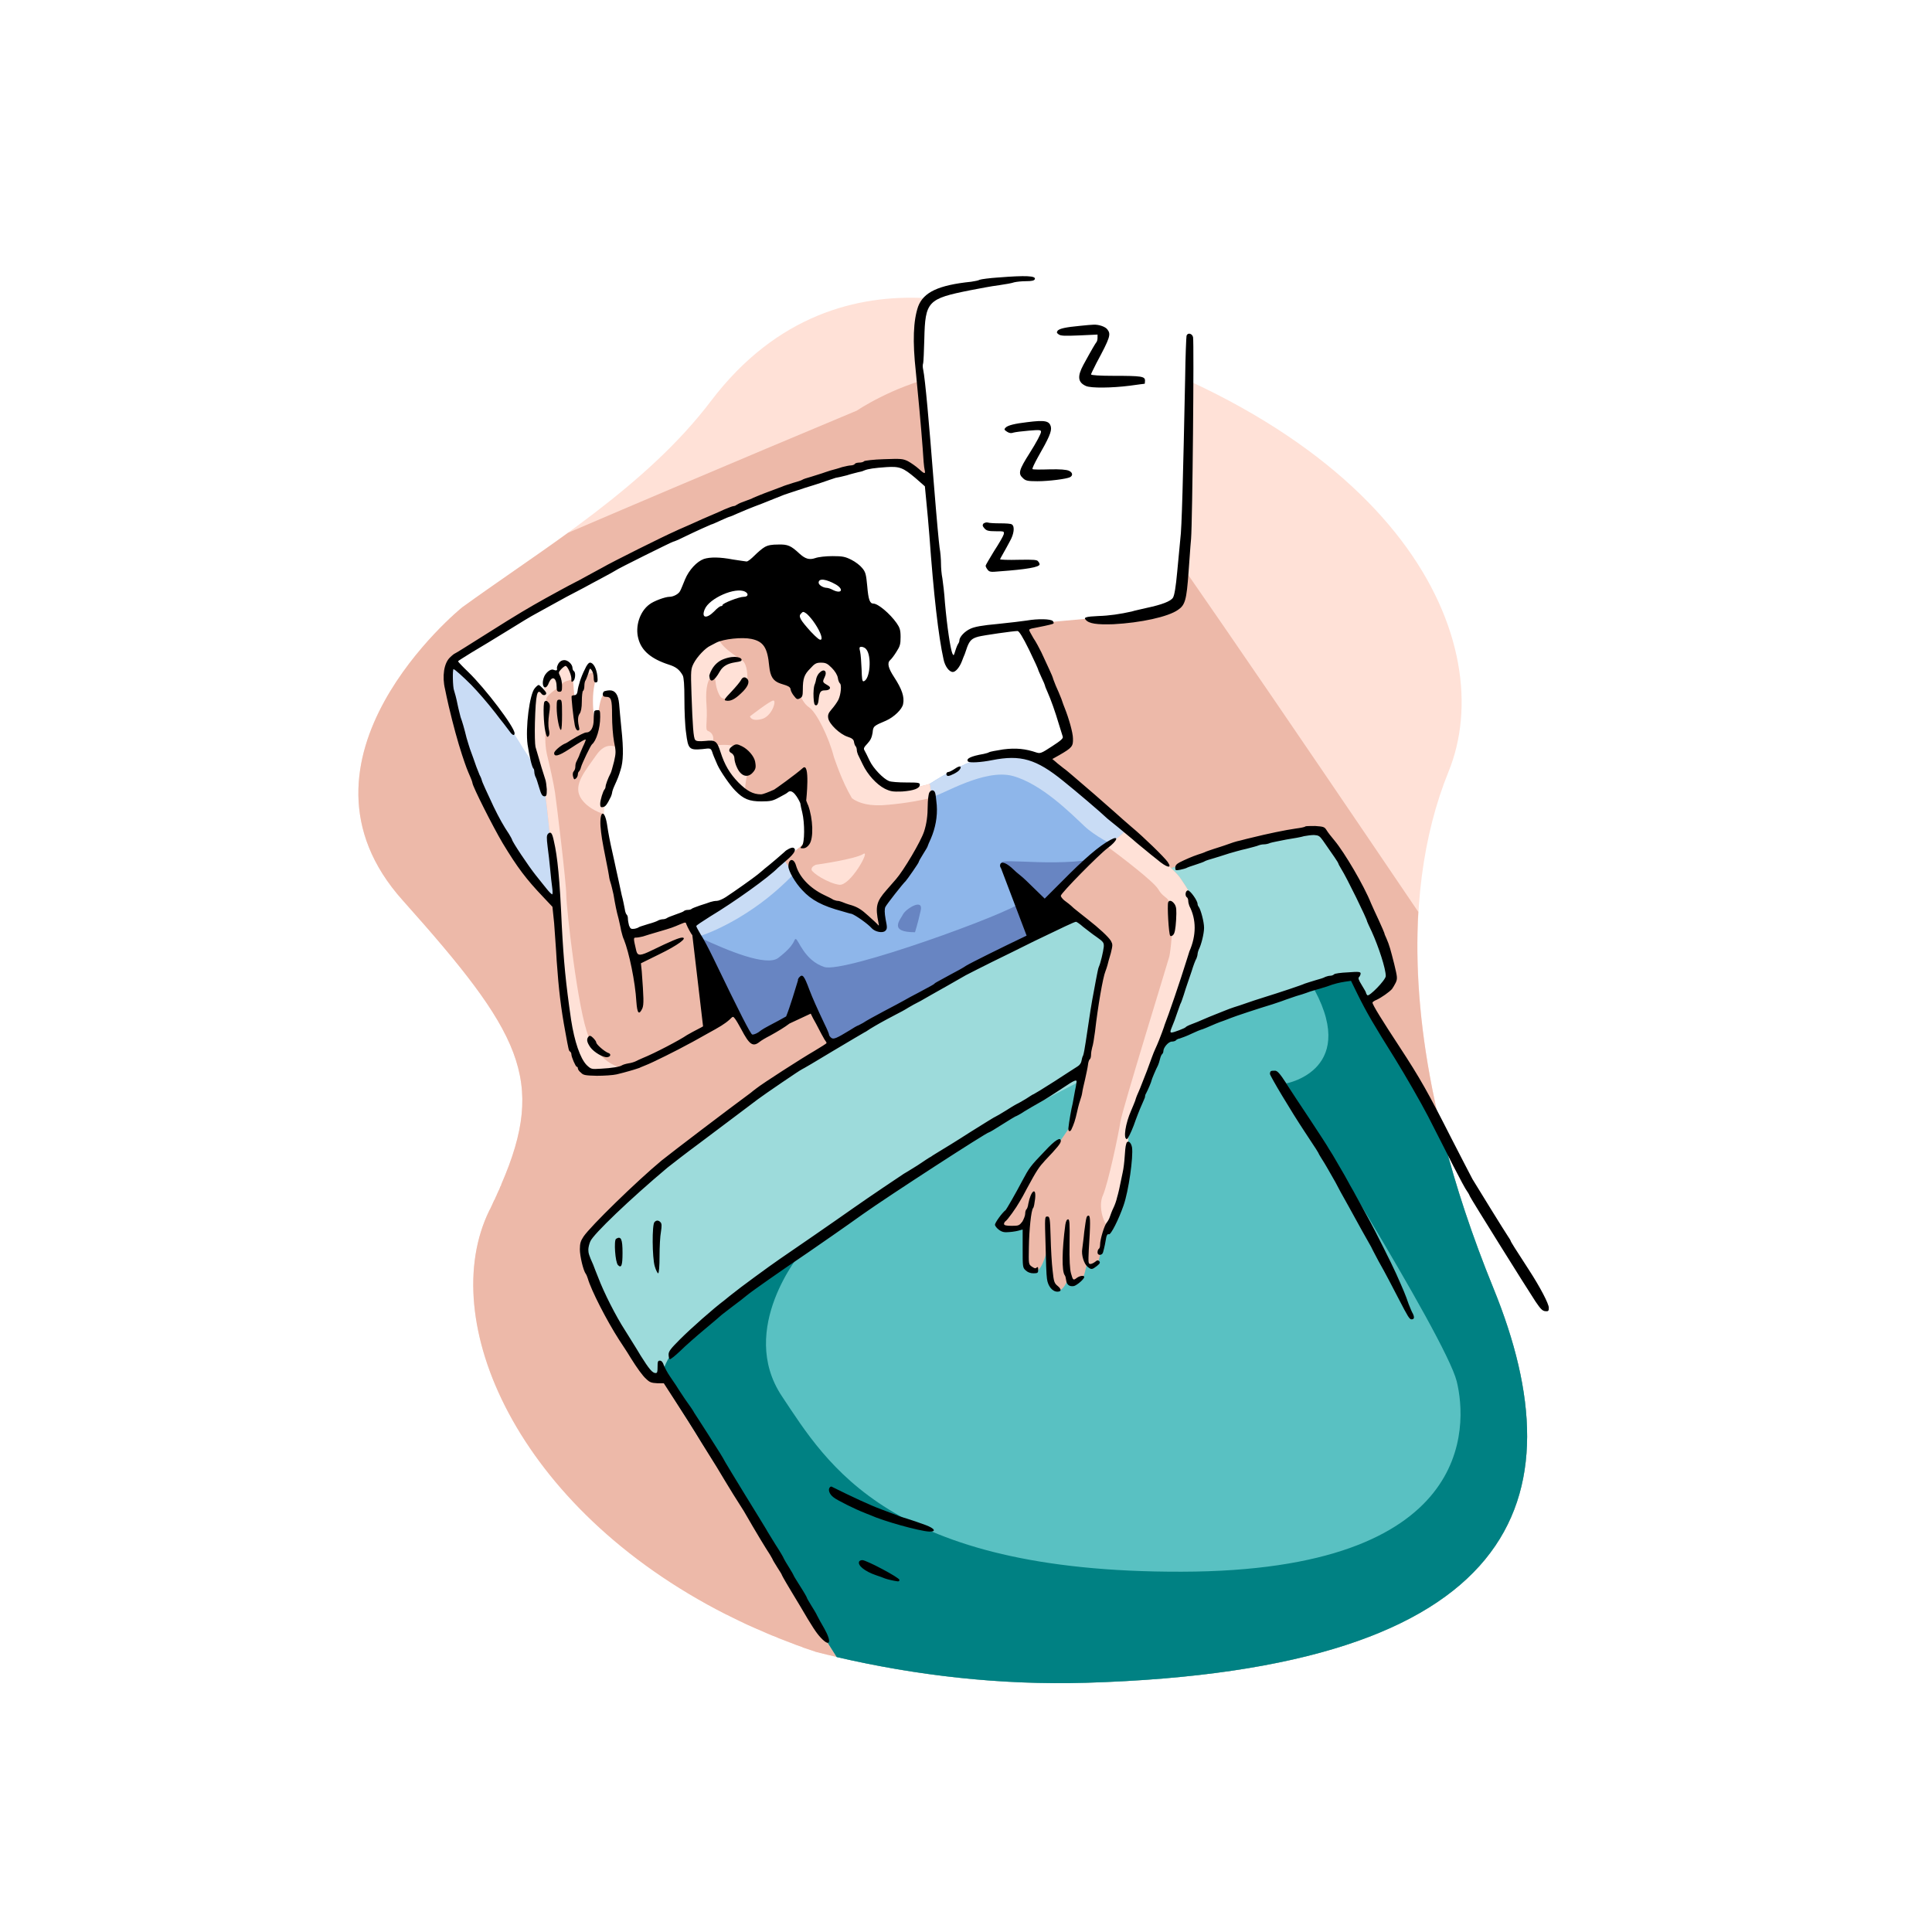 <?xml version="1.0" encoding="UTF-8"?>
<!DOCTYPE svg PUBLIC "-//W3C//DTD SVG 1.1//EN" "http://www.w3.org/Graphics/SVG/1.1/DTD/svg11.dtd">
<!-- Creator: CorelDRAW Home & Student X7 -->
<svg xmlns="http://www.w3.org/2000/svg" xml:space="preserve" width="68.367mm" height="68.367mm" version="1.1" style="shape-rendering:geometricPrecision; text-rendering:geometricPrecision; image-rendering:optimizeQuality; fill-rule:evenodd; clip-rule:evenodd"
viewBox="0 0 6837 6837"
 xmlns:xlink="http://www.w3.org/1999/xlink">
 <defs>
  <style type="text/css">
   <![CDATA[
    .fil9 {fill:black}
    .fil4 {fill:#008183}
    .fil3 {fill:#59C1C2}
    .fil8 {fill:#6885C2}
    .fil7 {fill:#8EB6EA}
    .fil5 {fill:#9DDBDB}
    .fil6 {fill:#C9DCF5}
    .fil2 {fill:#EDB9A9}
    .fil1 {fill:#FFE1D7}
    .fil0 {fill:white}
   ]]>
  </style>
 </defs>
 <g id="Layer_x0020_1">
  <rect class="fil0" width="6837" height="6837"/>
  <g id="_506377144">
   <path class="fil1" d="M3669 1153c0,0 -685,-351 -1153,266 -227,300 -581,515 -880,730 -8,6 -658,538 -211,1037 450,503 522,658 307,1097 -214,438 175,1232 1154,1562 301,77 626,120 958,110 1540,-46 1744,-653 1441,-1396 -303,-743 -341,-1380 -159,-1828 182,-447 -144,-1213 -1457,-1578z"/>
   <path class="fil2" d="M2011 1885c-126,91 -255,177 -375,264 -8,6 -658,538 -211,1037 417,467 510,634 349,1005l0 2 -1 1 0 2 -1 1 -1 1 -4 11 -1 2 -1 1 0 1 -1 2 -1 1 0 2 -1 1 -3 7 -1 1 0 2 -2 4 -1 2 -1 1 0 1 -1 2 0 1 -1 2 -1 1 0 2 -1 1 -1 1 -5 11 0 1 -1 1 -1 2 0 0 0 1 -1 2 -7 15 -1 1 -1 2c-190,387 94,1053 839,1431l1 0c9,5 18,9 28,14l14 7c7,3 15,7 23,11 6,3 13,6 20,9 6,3 12,5 18,8 9,4 19,8 28,12l11 5c12,5 23,10 35,14l6 3c13,5 26,10 39,15l3 1c14,6 28,11 43,16l1 1c15,5 30,10 45,15l0 0 1 1 1 0 1 0 0 0 1 0 1 1 1 0 2 0 0 0 2 1 1 0 0 0 1 0 1 1 1 0 0 0 0 0 1 0 1 0 1 1 0 0 1 0 2 0 0 0 1 1 1 0 1 0 1 0 1 1 0 0 1 0 1 0 1 0 0 0 0 0 1 1 1 0 1 0 0 0 1 0 1 1 1 0 0 0 1 0 1 0 1 0 0 1 1 0 1 0 0 0 1 0 1 1 1 0 1 0 1 0 1 0 0 1 1 0 1 0c288,70 596,107 911,98 1540,-46 1744,-653 1441,-1396 -204,-501 -288,-953 -266,-1332 -421,-622 -1017,-1498 -1200,-1734 -291,-377 -787,-40 -787,-40 0,0 -515,215 -1021,432z"/>
   <path class="fil3" d="M2961 5864c280,65 578,100 883,91 1540,-46 1744,-653 1441,-1396 -75,-184 -134,-362 -177,-532l-273 -476c0,0 79,-43 85,-81 6,-39 -106,-305 -133,-369 -27,-65 -105,-164 -105,-164 0,0 -648,136 -753,226 -106,89 -354,198 -354,198 0,0 -1169,569 -1513,1052 0,0 64,184 120,273 55,89 113,169 129,180 15,12 25,4 25,4l625 994z"/>
   <path class="fil4" d="M2961 5864c280,65 578,100 883,91 1540,-46 1744,-653 1441,-1396 -75,-184 -134,-362 -177,-532l-273 -476c0,0 79,-43 85,-81 4,-25 -40,-142 -80,-240 -133,-2 -334,28 -204,245 185,310 -84,359 -84,359 0,0 563,895 603,1054 39,158 64,672 -973,674 -1036,3 -1256,-383 -1415,-621 -159,-239 69,-510 69,-510l-506 73 -102 254c39,57 71,100 83,108 15,12 25,4 25,4l625 994z"/>
   <path class="fil5" d="M4838 3550c14,-8 77,-46 82,-80 6,-39 -106,-305 -133,-369 -27,-65 -105,-164 -105,-164 0,0 -648,136 -753,226 -106,89 -354,198 -354,198 0,0 -1169,569 -1513,1052 0,0 64,184 120,273 55,89 113,169 129,180 15,12 25,4 25,4l2 4c10,-26 19,-67 57,-104 53,-51 632,-493 900,-654 269,-161 749,-415 1008,-509 259,-94 476,-159 490,-153 11,4 34,65 45,96z"/>
   <path class="fil0" d="M1656 2297c0,0 -74,50 -73,92 1,42 91,378 157,487 65,109 257,402 315,426 59,25 233,-11 233,-11 0,0 686,-268 1027,-418 342,-151 461,-243 461,-243 0,0 -18,-136 -78,-247 -59,-110 -344,-712 -513,-735 -168,-22 -314,61 -314,61 0,0 -480,141 -1215,588z"/>
   <path class="fil6" d="M1597 2353c-8,12 -14,24 -14,36 1,42 91,378 157,487 65,109 257,402 315,426 21,9 57,10 94,8 -35,-106 -99,-245 -125,-330 -43,-142 -174,-334 -174,-334 0,0 -66,-116 -171,-225 -32,-33 -60,-54 -82,-68z"/>
   <path class="fil0" d="M3403 1016c0,0 189,-34 272,-32 82,1 349,0 349,0 0,0 123,-29 162,56 40,85 25,251 31,251 6,0 -36,757 -36,757 0,0 -1,97 -71,112 -69,14 -415,43 -415,43l-232 28c0,0 -32,1 -51,46 -19,45 -37,71 -37,71 0,0 -31,-57 -37,-121 -6,-65 -83,-941 -83,-941 0,0 -67,-240 148,-270z"/>
   <path class="fil7" d="M2452 3265c0,0 168,-101 229,-149 62,-48 127,-88 124,-92 -3,-4 485,-250 485,-250 0,0 131,-87 214,-98 82,-10 145,-20 228,37 83,58 283,244 283,244 0,0 -254,258 -250,253 4,-4 48,40 48,40 0,0 -371,171 -447,215 -76,44 -411,235 -411,235l-83 -140c0,0 -203,116 -208,116 -5,0 -212,-411 -212,-411z"/>
   <path class="fil6" d="M3241 2798l49 -24c0,0 131,-87 214,-98 82,-10 145,-20 228,37 83,58 283,244 283,244l-48 48c-30,-15 -93,-47 -129,-81 -49,-46 -152,-150 -254,-178 -101,-27 -252,68 -280,72 -9,2 -34,-7 -63,-20zm-789 467c0,0 168,-101 229,-149 62,-48 127,-88 124,-92 -1,-1 27,-16 70,-39 9,23 11,47 -9,58 -43,25 -98,113 -252,205 -56,33 -102,53 -138,65l-24 -48z"/>
   <path class="fil8" d="M3950 3023c-75,76 -188,190 -185,187 4,-4 48,40 48,40 0,0 -371,171 -447,215 -76,44 -411,235 -411,235l-83 -140c0,0 -203,116 -208,116 -4,0 -129,-246 -185,-357 98,46 234,102 275,71 64,-49 54,-67 62,-67 9,0 30,76 101,99 71,23 660,-192 693,-227 33,-34 -59,-121 -66,-141 -7,-21 227,22 385,-27 8,-3 14,-4 21,-4zm-712 276c0,0 10,-31 20,-76 11,-46 -51,-8 -62,12 -10,20 -53,64 42,64z"/>
   <path class="fil2" d="M3740 3165c0,0 123,-141 173,-170 49,-30 76,-61 76,-61 0,0 167,142 186,171 20,30 77,105 70,189 -7,84 -251,697 -251,697l-3 103c0,0 -20,153 -38,201 -17,48 -33,40 -42,77 -9,38 -24,91 -26,100 -3,8 -21,15 -33,5 -11,-11 -9,39 -25,48 -15,10 -41,8 -45,2 -3,-5 -22,57 -45,34 -23,-23 -30,-143 -30,-143 0,0 -22,98 -51,79 -28,-18 -26,-79 -26,-79l0 -92c0,0 -31,36 -68,20 -37,-15 -17,-29 -9,-40 8,-11 63,-109 95,-156 32,-47 83,-82 99,-105 16,-23 44,-64 44,-64 0,0 94,-518 105,-539 11,-20 39,-84 20,-110 -18,-26 -181,-139 -176,-167z"/>
   <path class="fil1" d="M3915 2993c48,-29 74,-59 74,-59 0,0 167,142 186,171 20,30 77,105 70,189 -7,84 -251,697 -251,697l-3 103c0,0 -20,153 -38,201 -11,31 -21,38 -30,50 -22,-23 -36,-80 -20,-115 18,-41 55,-214 62,-261 8,-47 169,-568 173,-584 4,-17 15,-108 8,-162 -6,-55 -25,-38 -47,-76 -17,-28 -130,-114 -184,-154z"/>
   <path class="fil2" d="M2152 2803c0,0 42,-96 40,-137 -3,-41 -9,-172 -16,-193 -7,-22 -26,-23 -37,-17 -12,5 -18,39 -22,68 -4,29 -13,42 -16,7 -3,-35 -5,-72 3,-109 9,-37 -5,-61 -13,-63 -9,-2 -21,35 -23,39 -1,4 -22,117 -25,122 -3,5 -1,-30 -7,-44 -6,-14 -6,-61 -10,-84 -4,-24 3,-35 -23,-40 -26,-5 -32,28 -32,28 0,0 -26,12 -33,26 -7,13 -14,37 -14,37 0,0 -19,-15 -28,1 -10,15 -24,136 -15,209 9,73 44,141 49,164 5,24 21,191 21,191 0,0 35,562 50,621 15,59 41,162 89,162 48,0 68,12 198,-44 130,-55 314,-164 314,-164l-137 -277c0,0 -119,47 -116,54 4,7 -91,36 -97,32 -7,-3 -36,-108 -36,-108 0,0 -122,-406 -64,-481z"/>
   <path class="fil1" d="M2152 2803c0,0 42,-96 40,-137l-2 -22c-18,-2 -46,-19 -79,27 -42,60 -81,104 -58,149 24,44 84,61 84,61l0 0c-1,-35 4,-63 15,-78zm28 -308c-1,-10 -2,-18 -4,-22 -1,-5 -3,-8 -5,-11 0,0 4,13 9,33zm-74 -109c-3,-16 -11,-26 -15,-27 -9,-2 -21,35 -23,39 8,-2 18,-25 38,-12zm-78 18c-1,-5 -1,-9 -2,-12 -4,-24 3,-35 -23,-40 -26,-5 -32,28 -32,28 0,0 -26,12 -33,26 -7,13 -14,37 -14,37 0,0 -19,-15 -28,1 -10,15 -24,136 -15,209 9,73 44,141 49,164 5,24 21,191 21,191 0,0 35,562 50,621 15,59 41,162 89,162 34,0 54,6 108,-10l-11 -6c0,0 -66,-17 -104,-107 -38,-89 -79,-457 -79,-500 0,-43 -35,-331 -40,-364 -5,-33 -19,-96 -27,-128 -8,-32 -8,-65 -7,-87 0,-21 8,-88 3,-109 -5,-20 41,-42 56,-60 6,-8 23,-13 39,-16z"/>
   <path class="fil2" d="M2416 2294c0,0 20,154 24,233 4,80 11,97 32,104 22,6 47,-8 63,27 16,36 89,163 123,168 35,6 137,-54 143,-47 6,7 41,36 46,61 5,25 35,99 5,136 -31,36 -80,62 -80,62 0,0 69,119 148,151 79,32 96,33 133,56 37,23 53,62 67,35 14,-27 -6,-83 21,-100 27,-17 137,-195 153,-255 15,-59 -4,-151 -4,-151 0,0 -79,27 -131,9 -52,-18 -93,-83 -99,-103 -7,-19 -18,-58 -18,-58 0,0 -6,-271 -140,-348 -134,-77 -347,-85 -486,20z"/>
   <path class="fil1" d="M2416 2294c0,0 20,154 24,233 4,80 11,97 32,104 22,6 47,-8 63,27 13,30 66,124 104,157 -6,-28 4,-69 4,-69 0,0 19,-42 -16,-86 -35,-44 -114,-10 -106,-30 9,-21 -1,-38 -15,-43 -13,-4 -1,-30 -6,-96 -5,-66 10,-100 24,-96 13,4 2,24 21,63 19,40 63,-14 80,-32 8,-9 13,-16 20,-24 0,-27 -4,-57 -21,-67 -31,-20 -107,-68 -75,-104 -48,13 -94,33 -133,63zm238 241c0,0 72,-56 83,-56 12,0 -6,58 -43,66 -37,9 -40,-10 -40,-10zm234 525c3,0 140,-20 167,-38 27,-17 -46,114 -85,109 -39,-5 -96,-42 -98,-53 -2,-12 16,-18 16,-18zm409 -237c-3,-28 -7,-49 -7,-49 0,0 -79,27 -131,9 -52,-18 -93,-83 -99,-103 -7,-19 -18,-58 -18,-58 0,0 -5,-251 -125,-338 -28,5 -73,27 -105,113 0,0 15,83 51,106 26,17 70,105 88,176l0 0c2,4 26,82 64,146 23,17 63,30 128,23 67,-6 117,-16 154,-25z"/>
   <path class="fil9" d="M3532 982c-30,2 -60,6 -65,8 -5,3 -18,5 -30,7 -116,12 -169,37 -188,88 -17,50 -20,122 -8,231 7,69 19,200 24,268 2,36 5,71 7,78 4,17 0,16 -22,-4 -9,-8 -26,-20 -37,-26 -19,-9 -25,-9 -85,-7 -37,1 -67,5 -70,7 -2,3 -10,5 -17,5 -7,0 -15,2 -16,5 -1,2 -8,5 -14,5 -5,0 -19,3 -31,6 -11,4 -30,9 -41,12 -12,4 -25,8 -30,10 -6,2 -22,7 -38,12 -15,4 -30,9 -32,11 -3,2 -18,7 -33,11 -15,5 -32,10 -38,13 -21,8 -32,12 -48,18 -9,3 -23,9 -31,12 -9,4 -23,9 -30,13 -9,3 -23,9 -32,12 -9,3 -18,8 -21,10 -2,2 -7,4 -10,4 -4,0 -18,6 -33,12 -15,7 -31,14 -36,16 -24,10 -58,25 -84,37 -15,7 -40,17 -54,24 -39,17 -222,108 -258,129 -18,10 -54,29 -79,43 -26,13 -57,30 -70,37 -13,7 -36,20 -51,28 -59,33 -97,55 -206,124 -62,39 -114,72 -116,72 -1,0 -9,6 -16,13 -22,20 -29,68 -18,113 2,11 8,38 13,60 16,68 32,126 47,172 15,45 17,50 30,80 4,9 7,18 7,20 0,11 72,154 107,213 52,86 83,127 143,190l33 35 6 58c2,32 7,92 9,133 7,100 15,169 31,254 11,61 12,65 16,67 3,2 5,6 5,10 0,9 15,44 19,44 2,0 4,2 4,6 0,3 4,10 11,15 8,9 16,10 56,11 25,0 57,-2 70,-5 30,-7 67,-18 81,-23 5,-3 15,-6 21,-9 22,-8 118,-56 150,-74 18,-9 49,-27 69,-38 44,-24 61,-34 79,-50 12,-12 12,-12 19,-3 4,5 14,22 22,37 29,55 41,64 65,45 6,-5 23,-15 37,-22 29,-16 52,-30 69,-43l75 -35c4,9 11,22 19,36 13,26 27,51 30,56 4,5 7,10 7,12 0,2 -20,14 -43,28 -45,26 -182,114 -206,133 -8,6 -17,13 -19,15 -75,55 -280,211 -316,240 -89,74 -252,233 -276,269 -10,15 -13,24 -13,45 0,24 12,75 21,87 2,2 5,10 7,16 12,42 67,149 110,216 22,33 41,63 43,67 20,32 41,62 54,73 12,12 19,14 39,15l23 0 42 65c23,35 65,101 92,146 61,98 54,86 83,135 29,48 25,41 66,106 17,30 32,54 32,55 0,1 50,84 61,100 2,4 6,10 8,14 1,4 10,18 18,31 9,14 16,25 16,27 0,1 7,13 15,27 18,30 20,34 48,80 45,77 59,98 75,115 33,35 39,15 12,-33 -10,-17 -21,-37 -25,-45 -3,-7 -13,-24 -22,-38 -8,-13 -15,-25 -15,-27 0,-1 -10,-19 -23,-39 -13,-21 -24,-38 -24,-40 0,-1 -7,-13 -15,-26 -9,-14 -17,-28 -19,-32 -1,-4 -14,-26 -29,-49 -14,-23 -30,-48 -34,-56 -5,-8 -37,-61 -73,-119 -35,-57 -67,-110 -71,-117 -13,-24 -16,-28 -61,-99 -24,-37 -46,-72 -49,-76 -2,-5 -17,-27 -33,-49 -15,-22 -29,-44 -32,-49 -3,-4 -12,-18 -21,-31 -9,-13 -18,-30 -22,-40 -3,-10 -8,-16 -14,-16 -7,0 -8,4 -8,22 0,18 -1,22 -7,22 -11,0 -23,-14 -53,-62 -14,-24 -39,-63 -55,-89 -33,-51 -75,-134 -95,-187 -7,-17 -15,-38 -18,-46 -15,-33 -17,-41 -17,-53 0,-7 3,-20 7,-29 10,-25 142,-151 273,-261 14,-11 65,-51 114,-87 122,-92 180,-135 206,-155 21,-16 153,-106 156,-106 1,0 51,-29 110,-65 60,-36 110,-65 110,-65 1,0 11,-6 21,-13 23,-14 44,-26 86,-48 18,-9 40,-21 49,-27 8,-5 28,-16 44,-24 15,-9 34,-19 42,-24 18,-10 80,-45 118,-67 17,-9 59,-30 93,-47 35,-17 102,-50 150,-74 102,-49 141,-68 147,-68 2,0 14,8 25,18 12,9 33,26 48,36 24,17 26,20 25,35 -2,17 -11,57 -18,72 -2,5 -4,17 -6,26 -2,8 -6,33 -10,53 -10,52 -14,78 -30,186 -3,21 -7,42 -9,47 -3,5 -5,14 -6,20 -1,7 -7,15 -14,19 -6,4 -44,28 -82,53 -39,25 -72,45 -73,45 -2,0 -14,8 -28,17 -14,8 -27,16 -28,16 -1,0 -19,10 -39,23 -21,13 -38,23 -39,23 -2,0 -42,25 -90,55 -48,31 -97,61 -109,68 -11,7 -25,15 -30,19 -5,2 -27,17 -48,31 -22,14 -44,27 -49,30 -8,5 -124,83 -178,121 -55,39 -236,164 -260,180 -38,26 -147,106 -166,122 -7,5 -20,16 -30,24 -40,30 -119,100 -157,138 -33,33 -41,43 -41,54 0,8 2,16 4,17 3,1 19,-12 37,-29 18,-18 58,-53 88,-78 30,-25 57,-48 60,-51 3,-2 21,-16 39,-30 19,-14 41,-31 49,-38 18,-15 118,-85 217,-152 42,-29 129,-89 193,-135 93,-66 439,-290 447,-290 2,0 22,-12 47,-28 24,-15 45,-28 46,-28 1,0 16,-7 32,-18 15,-9 40,-24 55,-32 14,-7 49,-30 78,-49 46,-31 55,-35 51,-19 0,2 -2,15 -5,28 -2,12 -6,32 -8,44 -5,19 -13,66 -15,86 -2,12 5,16 10,7 9,-19 14,-33 21,-65 4,-19 10,-39 12,-44 2,-5 5,-16 6,-24 1,-8 6,-29 10,-46 4,-18 9,-41 10,-50 1,-10 4,-19 7,-21 2,-1 4,-8 4,-15 0,-7 2,-19 4,-26 3,-8 7,-33 10,-56 10,-88 28,-193 37,-214 2,-5 5,-14 7,-21 1,-6 7,-26 12,-43 7,-29 7,-31 0,-44 -9,-14 -41,-44 -82,-76 -15,-12 -37,-29 -49,-39 -11,-11 -27,-23 -34,-28 -7,-6 -12,-13 -12,-16 0,-9 135,-146 166,-169 35,-26 41,-46 10,-29 -40,21 -94,68 -171,146l-62 62 -36 -35c-19,-19 -41,-40 -49,-46 -8,-6 -23,-19 -33,-29 -23,-20 -40,-23 -40,-6 0,3 2,6 4,10 15,40 72,189 90,237 -86,41 -197,96 -215,107 -8,6 -32,19 -53,30 -49,27 -56,30 -58,33 -3,3 -12,8 -57,32 -19,10 -42,22 -50,27 -9,5 -42,23 -73,39 -30,16 -63,34 -73,41 -10,5 -18,10 -20,10 -1,0 -13,7 -27,16 -46,28 -57,33 -65,27 -5,-4 -8,-9 -8,-11 0,-3 -7,-20 -16,-38 -27,-57 -43,-93 -54,-122 -19,-51 -24,-57 -37,-42 -1,1 -1,2 -1,2 -2,3 -3,5 -2,7 -7,23 -29,97 -42,128 -9,5 -18,10 -29,16 -53,28 -53,28 -69,40 -9,6 -19,9 -22,8 -6,-2 -42,-72 -138,-271 -16,-33 -36,-71 -45,-84 -8,-14 -15,-26 -15,-29 0,-2 21,-16 48,-33 88,-53 208,-139 241,-173 1,-1 15,-13 31,-27 28,-24 36,-39 23,-44 -6,-2 -24,7 -31,15 -3,3 -54,47 -70,59 -6,5 -17,15 -25,21 -16,13 -81,59 -113,80 -11,7 -25,13 -31,13 -7,0 -17,2 -23,4 -6,2 -22,8 -36,12 -14,5 -28,10 -30,12 -3,3 -9,4 -14,4 -6,0 -12,2 -15,5 -2,2 -16,7 -30,12 -14,5 -27,10 -29,12 -3,2 -9,4 -13,4 -5,0 -13,2 -17,4 -4,3 -21,9 -36,13 -15,5 -30,9 -33,11 -2,2 -10,5 -17,6 -11,1 -13,0 -18,-12 -2,-7 -4,-19 -4,-25 0,-6 -2,-11 -4,-13 -2,-1 -6,-10 -7,-20 -2,-10 -6,-32 -11,-50 -9,-44 -15,-68 -20,-92 -2,-11 -8,-36 -12,-55 -10,-44 -15,-70 -20,-104 -9,-53 -26,-47 -23,7 3,34 5,48 20,123 4,20 9,45 10,53 1,9 4,21 6,26 2,5 6,23 10,40 6,36 11,61 18,86 2,10 7,29 9,42 3,12 7,27 10,32 18,45 40,149 44,220 3,41 9,49 21,24 6,-14 5,-38 -2,-132l-3 -28 65 -32c66,-32 102,-59 81,-59 -10,0 -39,12 -107,45 -41,20 -50,20 -55,3 -11,-47 -11,-48 -1,-48 5,0 16,-2 24,-4 8,-3 33,-10 56,-17 45,-13 50,-15 78,-27 17,-7 18,-7 20,1 4,10 17,35 21,38l38 323 -5 3c-22,11 -45,24 -52,28 -26,18 -116,65 -156,81 -10,4 -22,10 -26,12 -4,2 -16,6 -25,7 -11,2 -20,5 -23,7 -7,5 -36,10 -75,12 -33,2 -34,2 -50,-13 -23,-24 -43,-83 -55,-160 -19,-131 -26,-204 -33,-335 -7,-160 -15,-243 -28,-298 -6,-29 -11,-34 -20,-26 -6,6 -6,14 -2,47 3,22 7,57 9,79 2,22 5,51 7,64 2,14 2,25 0,25 -3,-1 -11,-9 -19,-19 -7,-9 -26,-32 -40,-50 -24,-30 -83,-118 -83,-125 0,-1 -5,-10 -11,-20 -19,-28 -35,-57 -54,-96 -23,-49 -42,-90 -42,-94 0,-1 -3,-10 -8,-19 -10,-24 -13,-33 -22,-59 -5,-13 -10,-28 -12,-33 -2,-5 -7,-23 -12,-39 -8,-33 -15,-57 -21,-73 -1,-5 -7,-26 -11,-46 -4,-21 -10,-42 -12,-48 -5,-11 -6,-76 -2,-76 4,0 34,27 63,56 24,25 54,59 86,100 8,11 20,26 28,36 8,10 17,23 22,29 9,13 17,16 17,6 0,-22 -103,-158 -164,-217 -20,-19 -36,-36 -36,-38 0,-1 22,-15 48,-31 26,-15 83,-50 127,-77 43,-27 88,-54 100,-60 43,-24 73,-40 109,-60 21,-11 48,-25 61,-32 13,-7 42,-23 65,-35 23,-12 44,-24 47,-26 7,-6 201,-102 204,-102 2,0 17,-6 33,-14 47,-23 101,-47 102,-47 2,0 16,-6 33,-14 17,-8 32,-14 34,-14 1,0 13,-5 26,-11 13,-6 52,-22 87,-35 34,-14 66,-26 70,-28 3,-2 41,-14 83,-28 43,-13 81,-26 86,-28 6,-2 15,-5 21,-7 7,-1 25,-5 40,-9 15,-5 33,-9 40,-11 6,-1 15,-3 21,-6 14,-6 37,-9 79,-12 47,-3 59,2 103,39l33 29 5 52c3,29 8,84 11,123 15,208 32,356 50,437 5,25 20,45 33,45 10,0 24,-17 32,-38 3,-9 8,-20 10,-25 2,-5 6,-17 9,-26 9,-23 17,-30 39,-36 19,-5 124,-20 139,-20 5,0 18,20 41,67 18,37 32,68 32,70 0,2 6,14 12,28 7,14 12,27 12,28 0,2 4,12 9,23 12,27 27,69 40,113 6,20 13,41 14,45 2,6 -7,14 -38,34 -38,25 -42,26 -55,22 -38,-13 -72,-17 -118,-11 -25,4 -47,8 -50,10 -2,2 -11,4 -19,6 -46,8 -64,17 -55,27 6,5 45,3 85,-5 101,-20 156,-4 252,74 45,36 132,110 156,133 3,2 19,16 37,30 17,14 41,34 53,44 12,11 31,26 43,36 11,9 30,25 42,34 35,30 56,35 38,9 -12,-17 -86,-89 -127,-123 -16,-14 -43,-37 -58,-51 -16,-14 -49,-43 -74,-65 -26,-22 -57,-49 -71,-61 -13,-11 -30,-26 -39,-32 -8,-7 -21,-16 -27,-22l-12 -10 25 -14c45,-26 49,-31 48,-59 0,-20 -15,-72 -29,-107 -2,-5 -8,-20 -12,-33 -5,-13 -14,-34 -20,-47 -5,-13 -10,-25 -10,-27 0,-3 -21,-48 -41,-91 -7,-14 -19,-37 -28,-50 -8,-14 -15,-26 -15,-29 0,-2 7,-5 15,-6 21,-4 60,-12 68,-15 5,-2 5,-4 1,-10 -7,-8 -53,-9 -93,-2 -14,2 -61,8 -102,12 -56,5 -82,10 -97,17 -20,9 -39,29 -39,42 0,4 -2,8 -4,11 -2,2 -7,14 -10,24 -6,19 -6,20 -11,10 -7,-19 -18,-90 -26,-179 -2,-33 -7,-72 -9,-86 -3,-14 -5,-38 -5,-53 0,-15 -2,-40 -5,-56 -3,-24 -9,-86 -21,-235 -16,-205 -30,-362 -37,-395 -2,-8 -2,-18 0,-23 1,-4 3,-42 4,-85 3,-134 12,-143 163,-173 43,-8 66,-13 103,-18 21,-3 44,-7 52,-10 8,-2 27,-4 42,-4 20,0 29,-2 31,-7 5,-12 -31,-14 -130,-6l0 0zm-792 1812c1,0 74,-52 101,-76 27,-24 12,115 12,115 2,4 4,12 7,17 17,47 20,116 4,138 -6,9 -14,14 -22,14 -11,0 -11,-1 -4,-9 10,-11 10,-81 1,-118 -3,-12 -6,-25 -7,-33 0,0 -21,-49 -40,-41l-3 2 0 0c-1,1 -2,2 -4,3l0 0c-1,2 -14,8 -28,16 -22,12 -30,14 -63,14 -42,0 -63,-8 -92,-38 -18,-18 -52,-67 -63,-91 -12,-28 -15,-34 -19,-47 -5,-12 -5,-13 -35,-9 -46,4 -50,0 -57,-57 -4,-26 -6,-79 -6,-120 0,-50 -2,-76 -6,-84 -12,-21 -24,-30 -49,-38 -62,-20 -97,-49 -108,-92 -12,-43 5,-96 39,-121 15,-12 56,-27 71,-27 14,0 33,-10 38,-21 3,-5 10,-23 17,-40 14,-34 42,-64 67,-73 22,-7 56,-7 103,2 22,3 44,7 48,7 5,0 17,-10 28,-21 11,-11 27,-25 36,-30l0 0c12,-7 26,-9 48,-9 34,-1 45,4 75,32 21,19 35,23 56,16 11,-4 37,-7 61,-7 36,0 45,2 67,13 14,7 31,20 38,29 12,14 14,22 18,64 4,48 9,62 22,62 16,0 58,35 82,69 11,16 14,24 14,49 0,26 -2,33 -15,53 -8,13 -18,26 -22,29 -11,10 -7,28 14,60 28,43 37,70 32,95 -3,19 -33,47 -60,59 -45,19 -46,20 -48,43 -3,17 -7,26 -18,38 -12,13 -15,17 -11,24 3,5 11,21 18,36 13,28 49,65 69,73 7,3 34,5 61,5 44,0 48,1 48,8 0,13 -21,21 -63,24 -33,1 -40,0 -61,-10 -29,-15 -61,-50 -78,-86 -7,-15 -15,-31 -17,-35 -2,-5 -4,-12 -4,-17 0,-4 -2,-10 -4,-12 -3,-3 -5,-10 -6,-16 -1,-8 -7,-13 -23,-18 -27,-9 -64,-44 -68,-65 -2,-12 0,-18 12,-32 8,-9 19,-24 24,-34 9,-19 12,-54 5,-58 -2,-2 -6,-10 -7,-19 -2,-11 -10,-24 -22,-36 -15,-15 -21,-18 -38,-18 -16,0 -22,3 -38,21 -21,21 -26,35 -26,75 0,21 -2,26 -10,30 -9,5 -12,4 -21,-8 -6,-7 -11,-17 -12,-22 -1,-10 -6,-13 -36,-22 -26,-9 -36,-24 -40,-62 -6,-65 -20,-87 -63,-96 -33,-7 -98,0 -124,13 -5,3 -14,7 -21,11 -18,8 -47,39 -59,62 -10,20 -11,23 -8,109 4,114 7,155 13,162 3,5 14,6 36,4 36,-4 41,0 54,40 14,44 32,75 63,107 30,30 52,42 80,42 7,0 27,-8 47,-17zm-230 -403c0,0 10,-44 52,-59 41,-15 66,-4 62,5 -4,10 -54,0 -76,38 -22,39 -36,43 -38,16zm530 3136c-5,13 21,34 59,47 13,4 28,10 33,12 9,3 28,8 44,10 4,1 7,-1 7,-5 0,-8 -115,-69 -131,-70 -5,0 -11,2 -12,6zm-103 -264c-8,8 -2,25 13,36 12,10 79,43 108,54 5,2 14,6 20,8 51,23 175,57 210,59 27,1 20,-11 -12,-23 -37,-13 -38,-14 -67,-23 -14,-4 -30,-9 -35,-12 -5,-2 -30,-11 -56,-21 -36,-13 -107,-46 -175,-80 -1,-1 -4,0 -6,2l0 0zm-757 -879c-8,6 -3,83 7,93 12,12 16,1 16,-43 0,-49 -5,-61 -23,-50l0 0zm136 -59c-9,9 -8,126 1,156 4,14 10,25 12,25 3,0 5,-25 5,-60 0,-33 2,-72 5,-87 3,-20 3,-28 -1,-33 -7,-8 -15,-9 -22,-1l0 0zm1454 9c-12,90 -13,165 -2,179 2,2 4,10 5,18 2,16 12,23 28,20 12,-4 36,-25 36,-32 0,-6 -15,-5 -26,3 -13,10 -14,9 -21,-16 -4,-15 -6,-45 -5,-107 1,-70 0,-84 -5,-84 -5,0 -8,7 -10,19l0 0zm-70 70c1,55 3,109 5,121 3,26 19,46 37,46 15,0 15,-9 0,-21 -11,-9 -13,-15 -17,-54 -3,-24 -6,-77 -7,-118 -2,-68 -3,-73 -12,-73 -9,0 -9,3 -6,99zm145 -95c-2,5 -5,28 -8,50 -2,23 -6,50 -7,60 -4,22 6,54 19,64 13,11 16,10 33,-3 11,-9 12,-12 8,-17 -5,-4 -7,-4 -14,2 -5,4 -13,8 -17,8 -8,0 -8,-4 -6,-50 6,-91 6,-119 0,-121 -3,-1 -7,2 -8,7l0 0zm140 -259c-2,6 -4,25 -5,44 -1,17 -4,42 -7,55 -12,59 -15,72 -20,89 -2,10 -8,27 -13,37 -5,10 -10,24 -12,30 -2,7 -7,16 -11,21 -9,10 -24,60 -24,79 0,7 -2,13 -4,14 -3,2 -5,7 -5,13 0,13 18,11 20,-2 2,-6 4,-17 6,-25 1,-7 4,-20 5,-27 2,-8 5,-12 9,-10 7,3 35,-53 52,-102 18,-51 35,-172 30,-206 -4,-21 -18,-27 -21,-10zm-288 24c-51,53 -55,59 -79,104 -23,44 -56,101 -59,104 -13,10 -38,45 -38,52 0,4 6,12 14,18 11,8 19,10 38,8 14,-1 29,-4 35,-6l11 -3 0 67c0,64 0,68 10,77 7,7 17,11 28,11 16,0 17,-2 17,-13 0,-9 -1,-11 -6,-7 -4,4 -8,2 -17,-4 -11,-8 -11,-9 -10,-68 1,-62 8,-131 15,-139 3,-3 5,-17 7,-32 5,-45 -15,-30 -24,17 -1,10 -5,19 -7,20 -2,2 -4,8 -4,15 0,7 -5,19 -10,28 -11,14 -13,15 -38,15 -20,0 -27,-2 -27,-7 0,-3 3,-8 5,-9 7,-4 39,-49 50,-69 5,-8 17,-29 25,-45 36,-67 44,-78 65,-101 43,-45 56,-61 56,-69 0,-16 -19,-5 -57,36l0 0zm800 -283c-2,2 -3,6 -3,9 0,7 74,131 123,205 41,62 47,71 52,82 2,3 7,12 11,18 8,12 25,42 46,79 6,12 27,51 47,86 43,78 56,102 79,142 8,17 21,40 27,52 24,42 47,87 72,135 31,60 37,70 44,70 10,0 11,-7 5,-20 -4,-6 -10,-22 -15,-34 -12,-35 -17,-46 -44,-107 -15,-34 -76,-155 -92,-184 -5,-9 -16,-29 -24,-44 -9,-16 -21,-39 -28,-51 -7,-14 -19,-33 -25,-45 -6,-11 -22,-40 -36,-63 -13,-23 -28,-48 -33,-55 -4,-8 -34,-54 -65,-101 -32,-48 -71,-107 -86,-131 -22,-34 -31,-44 -39,-45 -7,0 -14,0 -16,2l0 0zm-2414 -123c-8,9 -7,19 6,38 13,18 47,38 61,35 12,-2 13,-12 2,-15 -13,-5 -42,-30 -42,-37 0,-3 -5,-10 -11,-16 -8,-8 -12,-9 -16,-5zm2051 -475c-4,11 2,113 7,118 2,3 7,2 11,-3 5,-5 8,-20 10,-52 2,-37 1,-46 -5,-56 -9,-13 -19,-16 -23,-7l0 0zm485 -268c-2,2 -17,5 -33,7 -36,5 -103,19 -155,32 -10,2 -28,7 -40,10 -19,4 -33,9 -58,18 -5,2 -22,7 -37,12 -15,5 -30,10 -33,12 -2,1 -13,5 -23,8 -21,7 -44,17 -66,28 -11,6 -15,11 -15,19 0,9 1,10 17,7 10,-2 20,-5 22,-6 3,-2 17,-7 33,-12 15,-5 30,-10 32,-12 3,-2 18,-7 33,-11 15,-5 40,-12 54,-17 14,-4 41,-12 60,-16 19,-5 39,-10 43,-12 5,-2 13,-4 20,-4 6,0 16,-2 22,-5 6,-2 32,-7 57,-12 26,-4 54,-9 63,-12 10,-2 26,-4 35,-4 16,1 20,3 32,20 36,51 54,78 54,80 0,2 5,11 11,21 18,28 91,177 91,185 0,0 7,17 16,35 25,55 50,132 50,158 0,14 -59,74 -65,68 -3,-3 -5,-7 -5,-9 0,-2 -7,-14 -15,-27 -11,-18 -14,-25 -9,-29 3,-3 5,-9 5,-12 0,-6 -7,-7 -45,-4 -24,1 -47,4 -49,7 -3,3 -9,5 -14,5 -4,0 -12,2 -17,4 -4,3 -20,8 -35,12 -16,5 -33,10 -38,12 -10,5 -88,31 -146,49 -22,7 -44,14 -49,16 -5,2 -21,7 -35,12 -14,4 -30,10 -36,12 -11,4 -15,6 -53,21 -11,4 -29,12 -41,17 -11,5 -28,12 -39,16 -11,4 -21,9 -22,11 -3,4 -43,19 -50,19 -5,0 -5,-4 -1,-14 11,-27 13,-32 21,-56 5,-14 10,-28 11,-31 2,-2 7,-17 12,-32 5,-16 10,-32 12,-37 2,-6 9,-27 16,-47 6,-20 14,-41 17,-45 2,-5 4,-12 4,-16 0,-3 2,-10 4,-15 9,-17 19,-57 19,-78 0,-21 -12,-65 -19,-74 -2,-2 -4,-7 -4,-10 0,-12 -26,-48 -34,-48 -9,0 -12,20 -3,25 2,2 4,7 4,12 0,5 2,13 4,18 25,48 25,104 0,161 -1,5 -7,21 -11,35 -20,65 -64,194 -77,226 -1,5 -6,17 -9,26 -6,16 -13,35 -25,61 -4,8 -16,41 -28,74 -13,32 -25,65 -29,73 -4,8 -10,23 -13,34 -4,10 -10,25 -14,34 -20,45 -29,101 -15,101 3,0 14,-22 24,-48 9,-26 22,-59 28,-72 6,-14 12,-27 12,-29 0,-3 1,-9 4,-13 7,-13 19,-42 19,-45 0,-3 16,-41 23,-54 2,-4 5,-14 7,-22 2,-8 5,-16 8,-18 2,-2 4,-6 4,-10 0,-13 18,-34 30,-34 6,0 12,-2 14,-4 1,-2 7,-6 14,-7 6,-2 26,-9 42,-17 17,-8 32,-14 33,-14 1,0 10,-3 19,-7 25,-11 44,-19 62,-25 9,-3 20,-8 26,-10 12,-5 96,-33 146,-48 22,-7 44,-15 49,-17 5,-2 21,-7 35,-12 14,-4 30,-9 35,-11 5,-2 22,-8 37,-12 16,-4 32,-10 37,-11 26,-10 45,-14 64,-17l21 -3 22 45c34,69 59,111 134,231 37,60 90,152 117,204 27,53 67,131 89,175 22,43 44,84 49,90 5,7 9,15 10,18 3,8 199,322 232,372 17,25 24,33 34,34 11,1 13,0 13,-12 0,-14 -30,-72 -71,-135 -48,-74 -64,-99 -64,-102 0,-1 -4,-8 -9,-15 -11,-16 -111,-178 -126,-203 -6,-11 -40,-77 -76,-147 -80,-158 -110,-211 -182,-321 -61,-93 -96,-149 -96,-157 0,-2 7,-7 15,-10 17,-8 44,-27 54,-38 3,-4 9,-14 13,-22 7,-15 6,-20 -5,-66 -13,-51 -17,-67 -28,-92 -4,-8 -7,-16 -7,-18 0,-1 -9,-22 -20,-46 -11,-23 -23,-50 -27,-59 -25,-63 -94,-180 -129,-222 -12,-14 -25,-31 -29,-38 -7,-11 -11,-12 -40,-14 -18,0 -34,0 -35,2l0 0zm-1331 -119c-2,5 -5,26 -5,46 0,34 -4,64 -13,91 -12,36 -72,137 -99,168 -7,8 -22,25 -34,39 -36,41 -40,58 -28,117 2,7 1,10 -1,7 -2,-3 -18,-18 -35,-33 -24,-22 -37,-30 -58,-37 -15,-4 -31,-10 -35,-12 -5,-2 -12,-4 -16,-4 -3,0 -10,-2 -15,-4 -4,-3 -20,-11 -33,-17 -50,-24 -87,-63 -99,-104 -8,-28 -27,-25 -27,3 0,16 24,58 49,84 32,35 71,56 142,75 11,3 26,8 33,9 14,5 57,35 71,51 12,13 39,18 48,9 7,-7 7,-12 1,-41 -4,-23 -4,-36 -1,-43 4,-9 63,-84 72,-92 5,-5 46,-64 46,-67 0,-2 7,-15 16,-29 9,-14 16,-26 16,-28 0,-1 5,-13 11,-26 16,-37 24,-78 21,-119 -2,-20 -4,-40 -6,-44 -4,-11 -15,-11 -21,1l0 0zm92 -86c-9,6 -20,12 -24,12 -4,0 -7,3 -7,7 0,3 2,7 6,7 8,0 34,-13 40,-21 11,-14 2,-17 -15,-5l0 0zm-789 -79c-13,9 -14,19 -1,25 5,4 9,10 9,18 0,7 4,22 9,32 14,31 37,38 55,19 12,-13 13,-20 9,-41 -4,-18 -24,-42 -46,-53 -18,-9 -22,-9 -35,0l0 0zm-487 -125c-2,1 -3,15 -3,30 0,28 -10,46 -26,46 -6,0 -25,9 -56,28 -7,5 -17,11 -21,12 -15,7 -37,26 -37,33 0,14 15,11 52,-13 44,-29 60,-38 60,-34 0,1 -4,12 -10,24 -5,12 -12,27 -14,34 -3,6 -7,15 -9,19 -3,5 -4,13 -4,19 0,6 -3,13 -6,16 -3,3 -4,11 -2,18 3,10 4,12 10,7 4,-3 7,-10 7,-15 0,-4 2,-9 4,-10 2,-2 6,-9 7,-15 4,-14 34,-77 39,-81 15,-12 29,-56 29,-97 0,-21 -1,-24 -8,-24 -5,0 -11,1 -12,3l0 0zm-177 -33c-6,6 -3,82 3,106 4,18 7,22 11,16 4,-4 4,-12 1,-25 -2,-11 -2,-31 1,-52 4,-26 4,-35 -1,-41 -6,-7 -10,-9 -15,-4zm43 21c0,32 9,79 15,79 3,0 4,-25 4,-54 0,-50 -1,-53 -9,-53 -9,0 -10,3 -10,28l0 0zm169 -58c-3,1 -6,6 -6,11 0,6 4,9 11,9 19,0 22,8 22,66 0,32 3,71 7,93 7,34 7,39 0,70 -5,19 -10,38 -12,41 -10,19 -18,42 -18,48 0,3 -2,8 -4,10 -5,6 -15,37 -15,51 0,10 2,13 10,11 8,-1 14,-8 28,-37 2,-5 4,-11 4,-13 0,-3 3,-13 7,-22 14,-31 16,-36 23,-59 10,-30 11,-73 3,-147 -3,-32 -7,-71 -8,-87 -3,-33 -14,-48 -33,-48 -7,0 -16,2 -19,3l0 0zm-246 -11c-19,20 -34,141 -26,200 6,38 15,80 21,85 2,2 3,8 3,13 0,4 2,12 4,16 3,4 8,22 13,38 7,24 11,31 19,31 7,0 8,-4 8,-25 -1,-13 -3,-30 -6,-37 -4,-11 -18,-57 -34,-113 -2,-9 -3,-46 -2,-86 3,-102 8,-123 24,-101 5,6 16,5 16,-3 0,-5 -22,-29 -27,-29 -2,0 -8,5 -13,11l0 0zm729 -28c-3,6 -18,24 -34,41 -23,24 -27,30 -20,31 16,4 32,-4 54,-25 24,-22 32,-40 23,-51 -8,-9 -17,-8 -23,4l0 0zm278 -26c-4,3 -9,12 -11,19 -1,7 -4,18 -7,25 -2,6 -4,25 -3,42 1,22 3,29 9,29 4,0 8,-6 9,-20 3,-28 7,-33 23,-33 16,0 23,-9 12,-16 -22,-13 -22,-13 -14,-30 11,-22 -2,-33 -18,-16l0 0zm-830 -13c-14,27 -24,60 -26,77 -1,9 -4,14 -10,15 -5,0 -10,2 -11,3 -2,2 6,78 11,103 2,12 7,19 11,19 4,0 6,-3 5,-7 -6,-26 -6,-42 1,-52 5,-7 8,-21 8,-44 0,-19 2,-35 4,-37 3,-1 5,-10 5,-18 0,-8 2,-17 4,-19 2,-3 6,-14 10,-25 5,-19 6,-20 12,-11 3,4 7,16 7,25 0,13 2,18 7,18 7,0 8,-4 6,-23 -3,-26 -14,-47 -26,-47 -5,0 -12,9 -18,23l0 0zm-93 -21c-4,7 -7,14 -6,19 2,7 -3,8 -13,4 -10,-4 -29,12 -34,29 -10,31 7,48 18,18 12,-28 28,-19 28,15 0,12 2,16 10,16 8,0 9,-4 9,-21 0,-12 -3,-27 -7,-35 -6,-12 -6,-13 5,-25 7,-7 14,-12 16,-10 7,4 19,31 19,45 0,12 0,13 7,8 7,-6 9,-30 2,-35 -2,-1 -5,-6 -5,-11 0,-13 -16,-28 -29,-28 -8,0 -15,4 -20,11l0 0zm1503 -494c-4,6 -3,9 4,17 7,8 14,10 40,10 30,0 30,0 28,11 -2,7 -17,33 -34,59 -16,26 -30,50 -30,52 0,3 3,9 7,14 6,8 11,9 41,6 97,-7 143,-15 143,-25 0,-2 -2,-7 -5,-10 -3,-6 -15,-7 -69,-6 -36,1 -66,0 -66,-2 0,-1 6,-11 12,-22 6,-10 16,-29 23,-42 14,-24 18,-52 7,-59 -3,-3 -22,-4 -42,-4 -19,0 -39,-1 -44,-3 -5,-1 -11,1 -15,4l0 0zm155 -359c-43,5 -68,11 -76,19 -6,6 -6,8 5,15 8,5 15,6 22,3 7,-2 31,-5 55,-7 37,-3 43,-3 43,4 0,7 -16,37 -40,75 -38,60 -42,73 -24,89 9,9 16,11 51,11 41,0 102,-8 115,-14 12,-6 10,-17 -3,-23 -9,-4 -31,-6 -70,-5 -31,1 -58,1 -59,-1 -2,-2 7,-20 19,-42 39,-68 49,-91 46,-107 -5,-22 -21,-25 -84,-17zm564 -306c-1,3 -4,72 -5,152 -7,343 -12,535 -17,567 -2,20 -7,72 -11,116 -5,55 -10,84 -15,92 -8,13 -40,25 -92,36 -21,5 -45,10 -54,13 -40,9 -80,15 -118,16 -44,2 -53,5 -45,13 11,14 40,18 98,16 96,-5 194,-26 229,-51 25,-17 30,-35 37,-132 3,-36 6,-89 9,-119 5,-63 11,-697 7,-714 -3,-13 -19,-17 -23,-5l0 0zm-376 -35c-54,5 -73,10 -80,17 -4,6 -4,8 3,13 7,6 23,6 73,4l65 -3 0 12c0,6 -2,13 -4,15 -4,5 -16,25 -46,80 -22,41 -20,62 9,75 18,8 92,7 155,-1 28,-4 52,-7 53,-7 0,0 1,-5 1,-11 0,-15 -12,-17 -110,-17 -49,0 -81,-2 -81,-5 0,-2 9,-20 19,-40 49,-91 52,-102 39,-119 -7,-10 -31,-18 -49,-17 -7,0 -27,2 -47,4l0 0z"/>
   <path class="fil0" d="M2959 2069c29,18 18,34 -13,18 -7,-4 -17,-7 -23,-7 -11,-1 -26,-10 -26,-18 0,-17 27,-13 62,7l0 0zm-322 25c13,7 11,18 -5,18 -17,0 -75,23 -75,29 0,3 -3,4 -6,4 -3,0 -14,8 -24,19 -27,27 -46,23 -33,-8 16,-39 109,-80 143,-62l0 0zm240 103c22,30 35,60 29,66 -4,4 -14,-4 -36,-27 -38,-42 -46,-55 -35,-65 6,-7 8,-7 17,-1 5,3 16,15 25,27l0 0zm188 100c21,24 14,109 -9,114 -5,1 -6,-10 -7,-43 -1,-24 -3,-52 -5,-61 -4,-16 -3,-18 5,-18 5,0 13,4 16,8l0 0z"/>
  </g>
 </g>
</svg>
